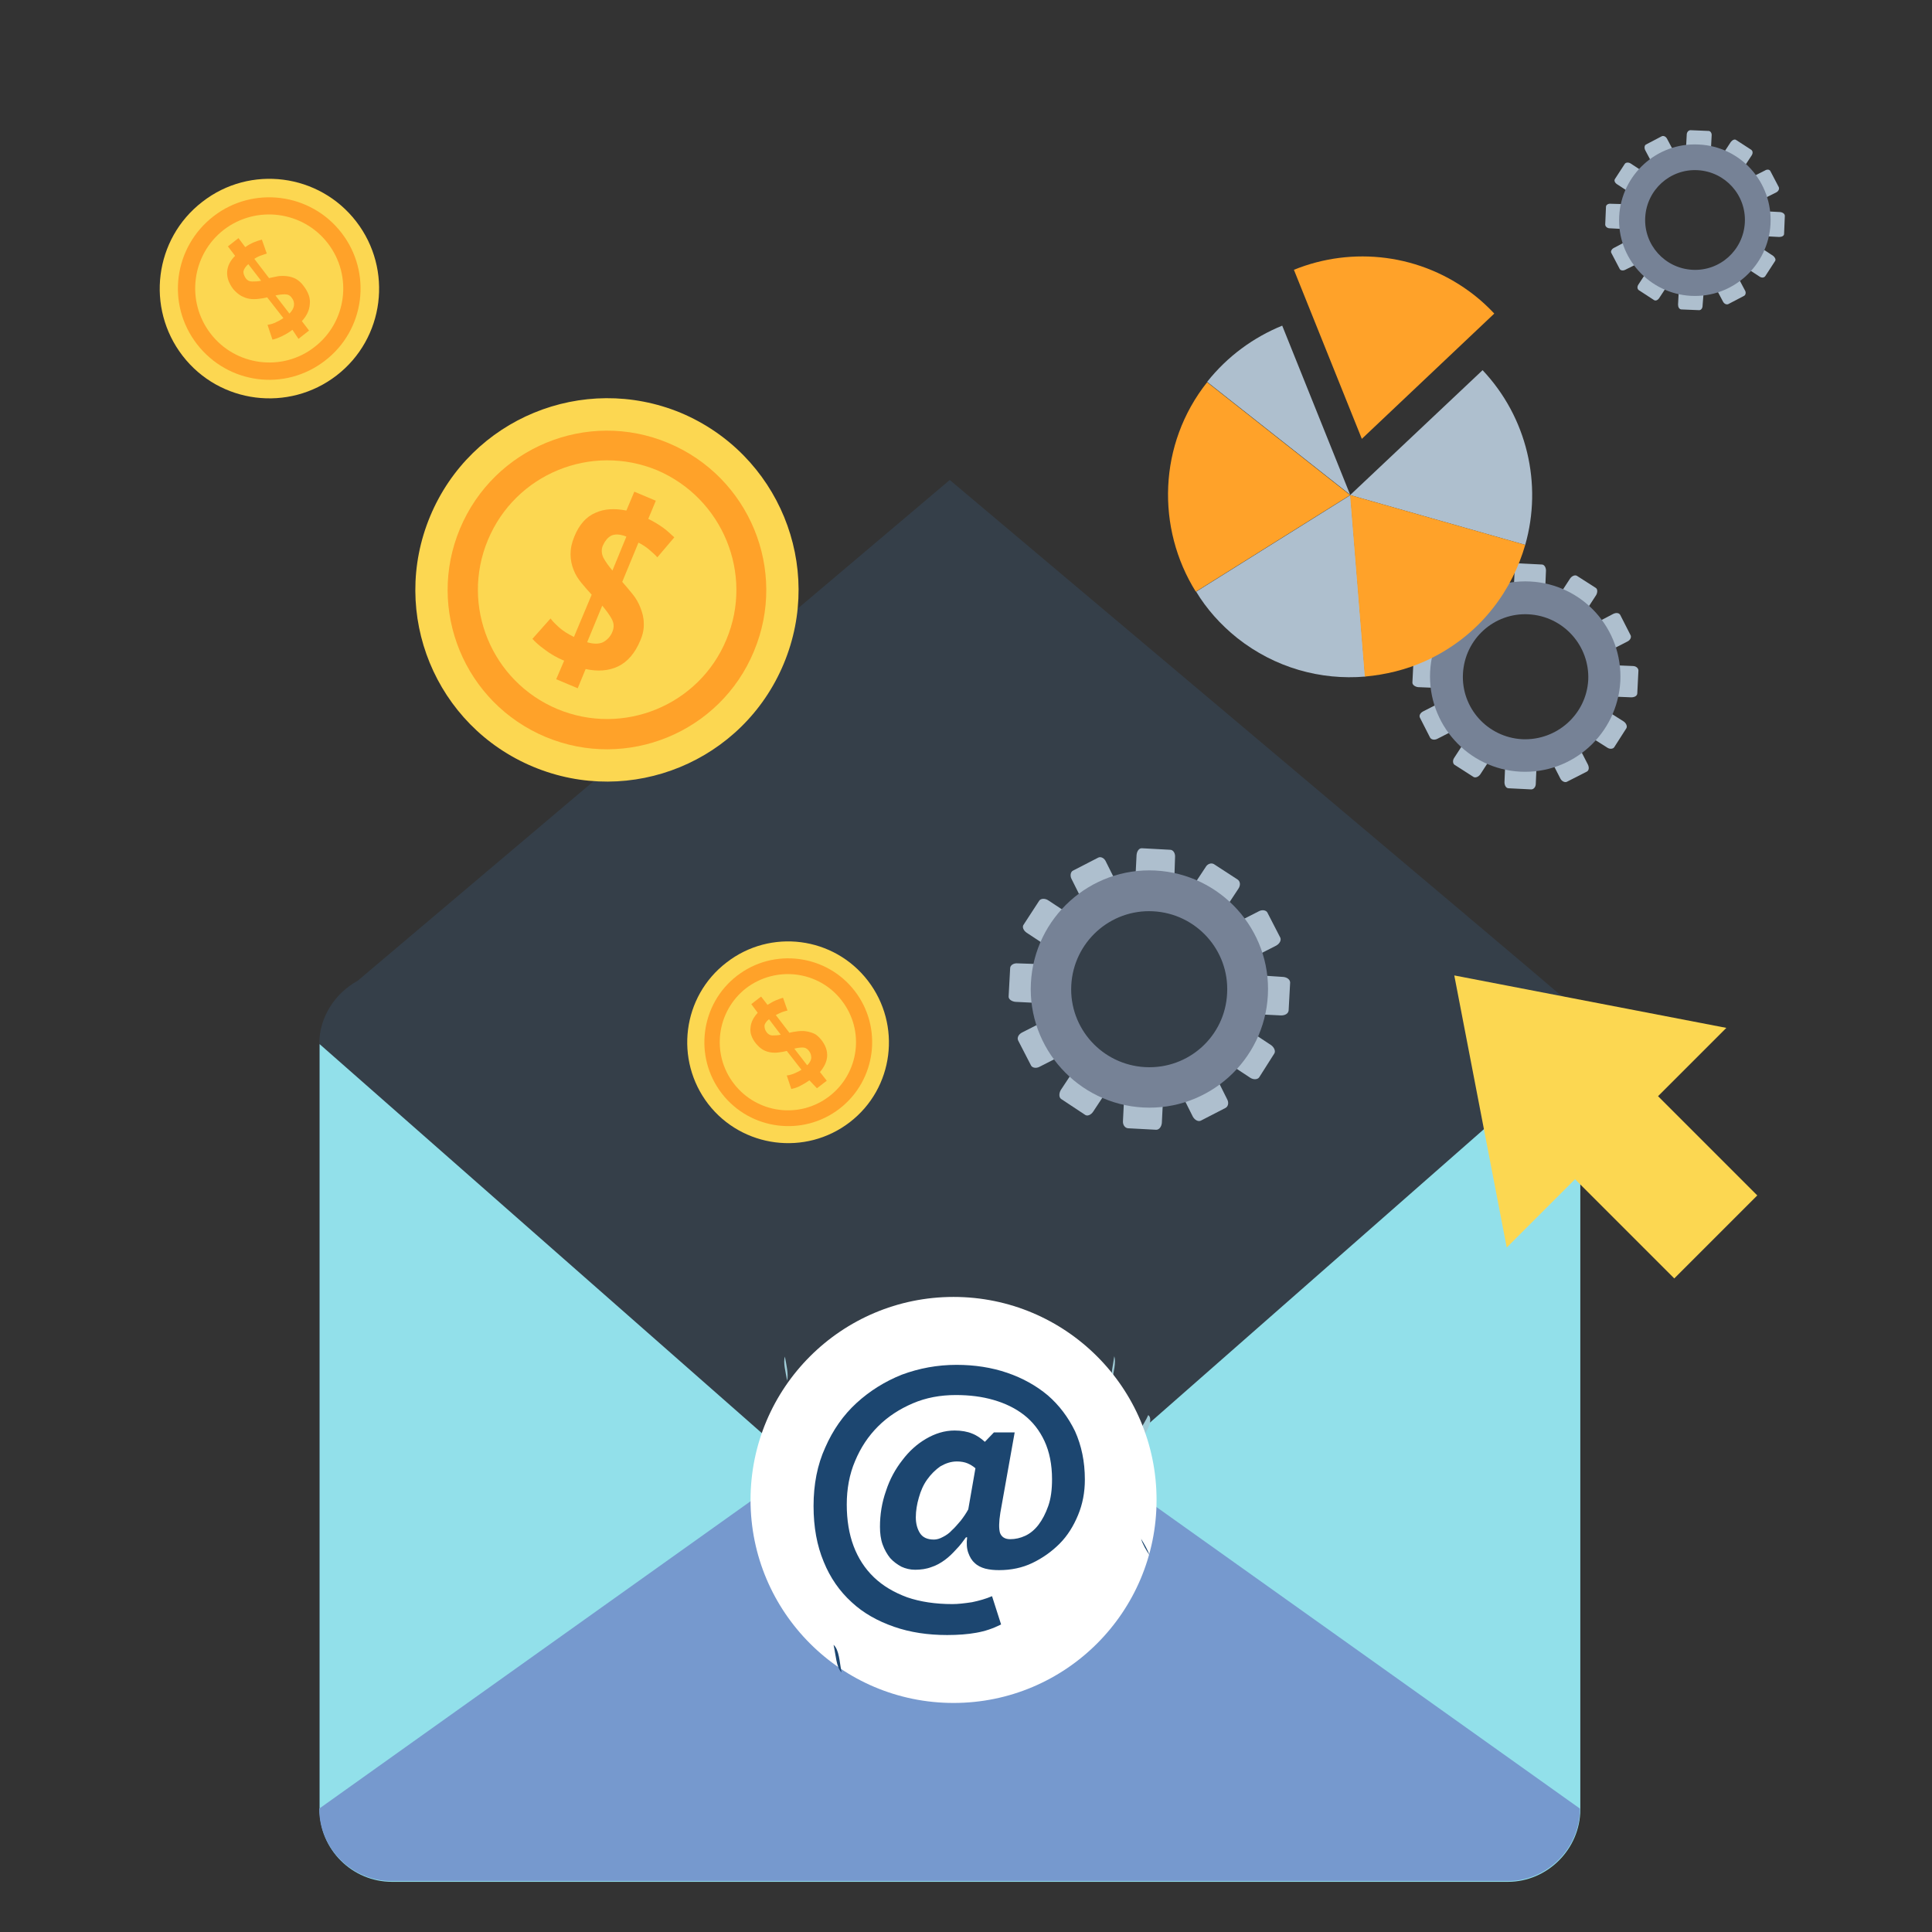 <svg version="1.1" id="Layer_1" xmlns="http://www.w3.org/2000/svg" xmlns:xlink="http://www.w3.org/1999/xlink" x="0px" y="0px"
	 viewBox="0 0 512 512" enable-background="new 0 0 512 512" xml:space="preserve">
<rect x="0" y="0" width="512" height="512" fill="#333333" stroke="none"/>
<g>
	<path fill="#353F49" d="M413.3,263.5L413.3,263.5c-1.4-1.4-161.6-136.3-161.6-136.3L94.8,259.9c-6,3.3-10.2,9.6-10.2,16.8v202.8
		c0,10.6,8.6,19.2,19.2,19.2h295.7c10.5,0,19.2-8.7,19.2-19.2V276.8C418.7,264.7,413.3,263.5,413.3,263.5z"/>
</g>
<g>
	<path fill="#92E0EA" d="M251.7,423.6l-167-146.9v202.8c0,10.6,8.6,19.2,19.2,19.2h295.7c10.5,0,19.2-8.7,19.2-19.2V276.8
		L251.7,423.6z"/>
</g>
<g>
	<path fill="#7699CE" d="M399.5,498.5H103.8c-10.6,0-19.2-8.6-19.2-19.2l167-119l167.1,119C418.7,489.8,410.1,498.5,399.5,498.5z"/>
</g>
<g>
	<path fill="#9FCBD6" d="M294.7,365.9c0.4-2.3,1.1-4.8,0.6-6.5C295,361.7,294.3,364.2,294.7,365.9z"/>
	<path fill="#9FCBD6" d="M304.3,375c-1.1,2.6-3.8,5.7-3.4,8c0.1,0.3,0.2,0.6,0.4,0.9c1.1-2.8,4.2-6.1,3.4-8.4
		C304.6,375.3,304.4,375.1,304.3,375z"/>
	<path fill="#9FCBD6" d="M208,359.5c-0.5,1.6,0.2,4.1,0.6,6.4C209,364.1,208.4,361.7,208,359.5z"/>
</g>
<circle fill="#FFFFFF" cx="252.7" cy="397.5" r="53.8"/>
<g>
	<path fill="#1C4670" d="M304.6,412.1c-0.4-1.3-1.3-2.8-2.2-4.3C302.8,409.2,303.7,410.7,304.6,412.1z"/>
	<path fill="#1C4670" d="M220.9,435.9c0.6,2.6,0.7,5.9,2.1,7.3C222.5,440.5,222.4,437.2,220.9,435.9z"/>
</g>
<g>
	<path fill="#1C4670" d="M263.4,379.6h5.5l-3.8,21.3c-0.4,2.5-0.4,4.2-0.1,5.3c0.4,1.1,1.3,1.7,2.7,1.7c1.4,0,2.7-0.3,4-0.9
		c1.3-0.6,2.5-1.6,3.5-2.9c1-1.3,1.9-3,2.6-5c0.7-2,1-4.3,1-7.1c0-3.9-0.7-7.3-2-10.1c-1.3-2.8-3.1-5.1-5.4-6.9
		c-2.3-1.8-5-3.1-8.1-4c-3.1-0.9-6.4-1.3-10-1.3c-4.1,0-7.9,0.7-11.4,2.2c-3.5,1.5-6.6,3.5-9.2,6.1c-2.6,2.6-4.6,5.6-6.1,9.2
		c-1.5,3.5-2.2,7.4-2.2,11.5c0,4.1,0.6,7.8,1.8,11c1.2,3.2,3,6,5.4,8.3c2.4,2.3,5.3,4,8.8,5.3c3.5,1.2,7.5,1.8,12,1.8
		c1.5,0,3.2-0.2,5.2-0.5c1.9-0.4,3.7-0.9,5.3-1.6l2.4,7.5c-2.2,1.1-4.3,1.8-6.6,2.2c-2.2,0.4-4.8,0.6-7.7,0.6
		c-5.1,0-9.8-0.7-14.1-2.2c-4.3-1.5-8.1-3.6-11.2-6.5c-3.2-2.9-5.7-6.5-7.4-10.7c-1.8-4.3-2.7-9.2-2.7-14.8c0-5.7,1-10.9,3.1-15.5
		c2-4.6,4.8-8.6,8.3-11.8c3.5-3.2,7.5-5.7,12-7.5c4.6-1.7,9.4-2.6,14.5-2.6c4.8,0,9.3,0.7,13.4,2.1c4.1,1.4,7.7,3.4,10.8,6
		c3,2.6,5.4,5.8,7.2,9.5c1.7,3.8,2.6,8,2.6,12.8c0,3.4-0.6,6.5-1.8,9.4c-1.2,2.9-2.8,5.5-4.9,7.6c-2.1,2.1-4.5,3.8-7.2,5.1
		c-2.7,1.3-5.7,1.9-8.8,1.9c-1.3,0-2.5-0.1-3.7-0.4c-1.1-0.3-2.1-0.8-2.8-1.5c-0.8-0.7-1.3-1.6-1.7-2.7c-0.4-1.1-0.5-2.5-0.3-4.1
		H256c-0.8,1.1-1.6,2.2-2.6,3.2c-0.9,1-1.9,2-3,2.8c-1.1,0.8-2.3,1.5-3.6,1.9c-1.3,0.5-2.8,0.7-4.3,0.7c-1.3,0-2.5-0.3-3.6-0.8
		c-1.1-0.6-2.1-1.3-3-2.3c-0.8-1-1.5-2.2-2-3.6c-0.5-1.4-0.7-3-0.7-4.7c0-3.2,0.5-6.4,1.6-9.5c1-3.1,2.5-5.8,4.3-8.1
		c1.8-2.4,3.9-4.3,6.3-5.7c2.4-1.4,4.9-2.2,7.6-2.2c1.8,0,3.4,0.3,4.6,0.8c1.3,0.5,2.4,1.3,3.4,2.2L263.4,379.6z M258.5,389.1
		c-0.7-0.6-1.4-1-2.1-1.3c-0.7-0.3-1.7-0.5-2.8-0.5c-1.6,0-3,0.5-4.4,1.3c-1.3,0.9-2.5,2.1-3.5,3.5c-1,1.4-1.7,3-2.2,4.8
		c-0.5,1.7-0.8,3.5-0.8,5.2c0,1.7,0.4,3.1,1.1,4.2c0.7,1.1,1.9,1.7,3.7,1.7c0.7,0,1.5-0.2,2.4-0.7c0.8-0.4,1.7-1,2.4-1.8
		c0.8-0.7,1.5-1.6,2.3-2.5c0.7-0.9,1.4-1.9,2-3L258.5,389.1z"/>
</g>
<polygon fill="#FCD751" points="457.5,272.4 385.4,258.5 399.3,330.6 417.4,312.5 443.7,338.8 454.7,327.8 465.7,316.8 439.4,290.5 
	"/>
<g>
	<g>
		<path fill="#FCD751" d="M230,259.9c9,11.7,6.9,28.5-4.8,37.5c-11.7,9-28.5,6.8-37.5-4.8c-9-11.7-6.9-28.5,4.8-37.5
			C204.2,246,221,248.2,230,259.9z"/>
		<path fill="#FFA229" d="M226.5,262.6c7.5,9.7,5.7,23.7-4,31.2c-9.7,7.5-23.7,5.7-31.2-4c-7.5-9.7-5.7-23.7,4-31.2
			C205,251.1,219,252.9,226.5,262.6z"/>
		<path fill="#FCD751" d="M223.1,265.2c6.1,7.9,4.6,19.2-3.3,25.3c-7.9,6.1-19.2,4.6-25.3-3.3c-6.1-7.9-4.6-19.2,3.2-25.3
			C205.7,255.8,217.1,257.3,223.1,265.2z"/>
		<g>
			<path fill="#FFA229" d="M214.5,286.3c-1,0.7-1.9,1.2-2.7,1.6c-0.8,0.4-1.6,0.6-2.1,0.7l-1.2-3.6c0.5,0,1-0.2,1.7-0.4
				c0.7-0.3,1.4-0.6,2.2-1.1l-3.9-5c-0.7,0.2-1.4,0.3-2.1,0.4c-0.7,0.1-1.4,0.1-2.1,0c-0.7-0.1-1.4-0.3-2.1-0.7
				c-0.7-0.4-1.3-1-1.9-1.7c-1.1-1.4-1.6-2.8-1.4-4.2c0.1-1.4,0.8-2.7,1.9-3.9l-1.7-2.3l2.6-2l1.7,2.2c0.8-0.5,1.5-0.9,2.2-1.2
				c0.7-0.3,1.3-0.5,1.9-0.7l1.2,3.4c-0.4,0.1-0.8,0.2-1.4,0.4c-0.5,0.2-1.1,0.5-1.7,0.8l3.6,4.7c0.7-0.2,1.4-0.3,2.2-0.4
				c0.7-0.1,1.5-0.1,2.2,0c0.7,0.1,1.4,0.3,2.1,0.6c0.7,0.3,1.3,0.9,1.9,1.6c1.2,1.5,1.7,3,1.6,4.5c-0.1,1.4-0.8,2.8-1.9,4.1
				l1.8,2.3l-2.6,2L214.5,286.3z M203.2,273.6c0.4,0.5,0.9,0.8,1.5,0.8c0.7,0,1.4,0,2.2-0.2l-3.1-4.1c-0.8,0.6-1.2,1.3-1.2,1.8
				C202.6,272.5,202.8,273.1,203.2,273.6z M214.3,278.4c-0.4-0.5-0.9-0.8-1.6-0.8c-0.7,0-1.4,0.1-2.2,0.3l3.4,4.4
				c0.7-0.6,1-1.3,1.1-1.9C215,279.6,214.8,279,214.3,278.4z"/>
		</g>
	</g>
</g>
<g>
	<g>
		<path fill="#FCD751" d="M94.4,58.7c9.8,12.7,7.5,31-5.2,40.8c-12.7,9.8-31,7.5-40.8-5.2c-9.8-12.7-7.5-31,5.2-40.8
			C66.3,43.6,84.6,46,94.4,58.7z"/>
		<path fill="#FFA229" d="M90.5,61.7c8.2,10.6,6.2,25.8-4.4,33.9c-10.6,8.2-25.7,6.2-33.9-4.4c-8.2-10.6-6.2-25.7,4.4-33.9
			C67.1,49.2,82.3,51.1,90.5,61.7z"/>
		<path fill="#FCD751" d="M86.9,64.5c6.6,8.6,5,20.9-3.6,27.5c-8.5,6.6-20.9,5-27.5-3.6c-6.6-8.6-5-20.9,3.5-27.5
			C67.9,54.3,80.3,55.9,86.9,64.5z"/>
		<g>
			<path fill="#FFA229" d="M77.5,87.4c-1,0.8-2,1.3-3,1.8c-0.9,0.4-1.7,0.7-2.3,0.8l-1.3-3.9c0.5-0.1,1.1-0.2,1.8-0.5
				c0.7-0.3,1.5-0.7,2.4-1.3l-4.3-5.5c-0.7,0.2-1.5,0.3-2.3,0.4c-0.8,0.1-1.6,0.1-2.3,0c-0.8-0.1-1.5-0.4-2.3-0.8
				c-0.7-0.4-1.4-1-2.1-1.8c-1.2-1.6-1.7-3.1-1.6-4.6c0.1-1.5,0.8-2.9,2.1-4.2l-1.9-2.5l2.8-2.2l1.8,2.4c0.8-0.6,1.6-1,2.3-1.3
				c0.7-0.3,1.4-0.5,2.1-0.7l1.3,3.7c-0.4,0.1-0.9,0.3-1.5,0.5c-0.6,0.2-1.2,0.5-1.8,0.9l3.9,5.1c0.8-0.2,1.5-0.3,2.4-0.5
				c0.8-0.1,1.6-0.1,2.4,0c0.8,0.1,1.5,0.3,2.3,0.7c0.7,0.4,1.4,1,2,1.8c1.3,1.7,1.9,3.3,1.7,4.9c-0.1,1.6-0.8,3.1-2.1,4.5l1.9,2.5
				l-2.8,2.2L77.5,87.4z M65.1,73.7c0.4,0.6,1,0.9,1.7,0.9c0.7,0,1.5,0,2.4-0.2l-3.4-4.4c-0.8,0.7-1.2,1.4-1.3,2
				C64.5,72.5,64.7,73.1,65.1,73.7z M77.3,78.9c-0.4-0.6-1-0.9-1.8-0.9c-0.7,0-1.6,0.1-2.5,0.3l3.7,4.8c0.7-0.7,1.1-1.4,1.2-2.1
				C78,80.2,77.8,79.5,77.3,78.9z"/>
		</g>
	</g>
</g>
<g>
	<g>
		<path fill="#FCD751" d="M207.7,175.9c-10.8,25.9-40.5,38.1-66.4,27.3c-25.9-10.8-38.1-40.5-27.3-66.4
			c10.8-25.9,40.5-38.1,66.4-27.4C206.3,120.3,218.5,150,207.7,175.9z"/>
		<path fill="#FFA229" d="M199.8,172.6c-8.9,21.5-33.7,31.7-55.2,22.7c-21.5-9-31.7-33.7-22.7-55.2c9-21.5,33.7-31.7,55.2-22.7
			C198.6,126.4,208.8,151.1,199.8,172.6z"/>
		<path fill="#FCD751" d="M192.5,169.5c-7.2,17.4-27.3,25.7-44.8,18.4c-17.4-7.3-25.7-27.3-18.4-44.8c7.3-17.5,27.3-25.7,44.8-18.5
			C191.5,132,199.8,152.1,192.5,169.5z"/>
		<g>
			<path fill="#FFA229" d="M149.5,175.1c-2.1-0.9-3.8-1.9-5.2-3c-1.4-1-2.5-2-3.2-2.8l4.8-5.4c0.5,0.7,1.3,1.5,2.3,2.4
				c1,0.9,2.3,1.7,3.9,2.5l4.7-11.2c-0.9-1-1.8-2-2.7-3.1c-0.9-1.1-1.6-2.2-2.1-3.5c-0.5-1.3-0.8-2.6-0.8-4.1c0-1.5,0.3-3,1-4.7
				c1.3-3.2,3.2-5.3,5.6-6.3c2.4-1.1,5.1-1.2,8.2-0.6l2.1-5l5.7,2.4l-2,4.8c1.6,0.8,2.9,1.6,4,2.4c1.1,0.8,2,1.7,2.9,2.5l-4.5,5.3
				c-0.5-0.6-1.2-1.2-2-1.9c-0.8-0.7-1.8-1.4-3-2l-4.3,10.4c0.9,1,1.8,2.1,2.7,3.2c0.9,1.1,1.6,2.3,2.1,3.6c0.5,1.3,0.9,2.6,0.9,4.1
				c0.1,1.4-0.2,3-0.9,4.6c-1.4,3.4-3.4,5.7-5.9,6.9c-2.5,1.2-5.4,1.4-8.6,0.7l-2.1,5.1l-5.7-2.4L149.5,175.1z M159.8,144.5
				c-0.5,1.1-0.4,2.2,0.1,3.3c0.6,1.1,1.4,2.2,2.4,3.4l3.7-9c-1.8-0.7-3.1-0.7-4.1-0.2C161,142.5,160.3,143.4,159.8,144.5z
				 M162.3,167.4c0.5-1.2,0.4-2.3-0.2-3.4c-0.6-1.1-1.5-2.3-2.5-3.5l-4,9.7c1.7,0.5,3.1,0.5,4.2,0
				C160.9,169.6,161.8,168.7,162.3,167.4z"/>
		</g>
	</g>
</g>
<g>
	<path fill="#AEBFCE" d="M311.2,233.2c0,1.1-0.7,1.9-1.5,1.8l-7.5-0.4c-0.8-0.1-1.4-0.9-1.3-2l0.3-6c0.1-1.1,0.7-1.9,1.5-1.8
		l7.4,0.4c0.8,0,1.4,0.9,1.3,2L311.2,233.2z"/>
	<path fill="#AEBFCE" d="M308.2,291.6c0.1-1.1-0.5-2-1.3-2l-7.5-0.4c-0.8,0-1.5,0.8-1.5,1.8l-0.3,6c-0.1,1.1,0.5,1.9,1.3,2l7.5,0.4
		c0.8,0,1.4-0.8,1.5-1.8L308.2,291.6z"/>
	<path fill="#AEBFCE" d="M295.8,233.8c0.5,0.9,0.3,2-0.4,2.3l-6.6,3.4c-0.7,0.4-1.6-0.1-2.1-1.1l-2.7-5.4c-0.5-0.9-0.3-2,0.4-2.3
		l6.6-3.4c0.7-0.4,1.7,0.1,2.1,1.1L295.8,233.8z"/>
	<path fill="#AEBFCE" d="M322.5,285.9c-0.5-0.9-1.4-1.4-2.1-1.1l-6.6,3.4c-0.7,0.4-0.9,1.4-0.4,2.3l2.7,5.4c0.5,0.9,1.4,1.4,2.1,1.1
		l6.6-3.4c0.7-0.4,0.9-1.4,0.4-2.3L322.5,285.9z"/>
	<path fill="#AEBFCE" d="M282.8,241.9c0.9,0.6,1.3,1.6,0.8,2.2l-4.1,6.3c-0.4,0.7-1.5,0.7-2.4,0.1l-5-3.3c-0.9-0.6-1.3-1.6-0.8-2.2
		l4.1-6.3c0.4-0.6,1.5-0.7,2.4-0.1L282.8,241.9z"/>
	<path fill="#AEBFCE" d="M331.9,273.7c-0.9-0.6-1.9-0.5-2.4,0.1l-4,6.3c-0.4,0.7-0.1,1.7,0.8,2.2l5,3.3c0.9,0.6,2,0.5,2.4-0.1l4-6.3
		c0.4-0.6,0-1.6-0.8-2.2L331.9,273.7z"/>
	<path fill="#AEBFCE" d="M275.6,255.5c1.1,0,1.9,0.7,1.9,1.5l-0.4,7.5c0,0.8-0.9,1.4-2,1.3l-6-0.3c-1-0.1-1.9-0.7-1.8-1.5l0.4-7.4
		c0-0.8,0.9-1.4,2-1.3L275.6,255.5z"/>
	<path fill="#AEBFCE" d="M334.1,258.5c-1.1-0.1-1.9,0.5-2,1.3l-0.4,7.5c0,0.8,0.8,1.5,1.8,1.5l6,0.3c1.1,0,1.9-0.5,2-1.3l0.4-7.4
		c0-0.8-0.8-1.4-1.8-1.5L334.1,258.5z"/>
	<path fill="#AEBFCE" d="M276.2,270.9c0.9-0.5,2-0.3,2.3,0.4l3.4,6.6c0.4,0.7-0.1,1.7-1.1,2.1l-5.3,2.7c-0.9,0.5-2,0.3-2.3-0.4
		l-3.4-6.6c-0.3-0.7,0.1-1.6,1.1-2.1L276.2,270.9z"/>
	<path fill="#AEBFCE" d="M328.3,244.2c-0.9,0.5-1.4,1.4-1.1,2.1l3.4,6.6c0.3,0.7,1.4,0.9,2.3,0.4l5.3-2.7c0.9-0.5,1.4-1.4,1.1-2.1
		l-3.4-6.6c-0.3-0.7-1.4-0.9-2.3-0.4L328.3,244.2z"/>
	<path fill="#AEBFCE" d="M284.4,283.9c0.6-0.9,1.6-1.3,2.2-0.8l6.2,4.1c0.7,0.4,0.7,1.5,0.2,2.4l-3.3,5c-0.6,0.9-1.6,1.3-2.2,0.8
		l-6.2-4.1c-0.7-0.4-0.7-1.5-0.2-2.4L284.4,283.9z"/>
	<path fill="#AEBFCE" d="M316.2,234.8c-0.6,0.9-0.5,1.9,0.2,2.4l6.3,4.1c0.6,0.4,1.6,0.1,2.2-0.8l3.3-5c0.6-0.9,0.5-1.9-0.2-2.4
		l-6.3-4.1c-0.7-0.4-1.7-0.1-2.2,0.8L316.2,234.8z"/>
	<path fill="#768296" d="M306.2,230.7c-17.3-0.9-32.1,12.5-33,29.8c-0.9,17.3,12.5,32.1,29.8,33c17.3,0.9,32.1-12.5,33-29.8
		C336.9,246.4,323.5,231.6,306.2,230.7z M303.5,282.8c-11.4-0.6-20.2-10.3-19.6-21.7c0.6-11.4,10.3-20.2,21.7-19.6
		c11.4,0.6,20.2,10.3,19.6,21.7C324.7,274.6,315,283.4,303.5,282.8z"/>
</g>
<g>
	<path fill="#AEBFCE" d="M453.4,39.8c0,0.7-0.5,1.2-1,1.2l-4.8-0.2c-0.5,0-0.9-0.6-0.8-1.3l0.2-3.8c0-0.7,0.5-1.2,1-1.2l4.8,0.2
		c0.5,0,0.9,0.6,0.8,1.3L453.4,39.8z"/>
	<path fill="#AEBFCE" d="M451.5,77.2c0-0.7-0.3-1.2-0.8-1.3l-4.8-0.2c-0.5,0-0.9,0.5-1,1.2l-0.2,3.8c0,0.7,0.3,1.2,0.8,1.3l4.8,0.2
		c0.5,0,0.9-0.5,0.9-1.2L451.5,77.2z"/>
	<path fill="#AEBFCE" d="M443.6,40.2c0.3,0.6,0.2,1.3-0.2,1.5l-4.2,2.2c-0.4,0.2-1-0.1-1.4-0.7l-1.8-3.4c-0.3-0.6-0.2-1.3,0.2-1.5
		l4.2-2.2c0.5-0.2,1.1,0.1,1.4,0.7L443.6,40.2z"/>
	<path fill="#AEBFCE" d="M460.6,73.5c-0.3-0.6-0.9-0.9-1.4-0.7L455,75c-0.4,0.2-0.6,0.9-0.2,1.5l1.8,3.4c0.3,0.6,0.9,0.9,1.4,0.7
		l4.2-2.2c0.4-0.2,0.6-0.9,0.2-1.5L460.6,73.5z"/>
	<path fill="#AEBFCE" d="M435.3,45.4c0.6,0.4,0.8,1,0.5,1.4l-2.6,4c-0.3,0.4-0.9,0.5-1.5,0.1l-3.2-2.1c-0.6-0.4-0.8-1-0.5-1.4l2.6-4
		c0.3-0.4,1-0.4,1.5-0.1L435.3,45.4z"/>
	<path fill="#AEBFCE" d="M466.7,65.7c-0.6-0.4-1.2-0.3-1.5,0.1l-2.6,4c-0.3,0.4,0,1.1,0.5,1.4l3.2,2.1c0.6,0.4,1.2,0.3,1.5-0.1
		l2.6-4c0.3-0.4,0-1-0.5-1.4L466.7,65.7z"/>
	<path fill="#AEBFCE" d="M430.7,54.1c0.7,0,1.2,0.5,1.2,1l-0.2,4.8c0,0.5-0.6,0.9-1.3,0.8l-3.8-0.2c-0.7,0-1.2-0.5-1.2-1l0.2-4.7
		c0-0.5,0.6-0.9,1.3-0.8L430.7,54.1z"/>
	<path fill="#AEBFCE" d="M468,56c-0.7,0-1.2,0.3-1.3,0.8l-0.2,4.8c0,0.5,0.5,0.9,1.2,1l3.8,0.2c0.7,0,1.3-0.3,1.3-0.8l0.2-4.8
		c0-0.5-0.5-0.9-1.2-1L468,56z"/>
	<path fill="#AEBFCE" d="M431.1,63.9c0.6-0.3,1.3-0.2,1.5,0.2l2.2,4.3c0.2,0.4-0.1,1-0.7,1.4l-3.4,1.7c-0.6,0.3-1.3,0.2-1.5-0.3
		L427,67c-0.2-0.4,0.1-1,0.7-1.3L431.1,63.9z"/>
	<path fill="#AEBFCE" d="M464.3,46.9c-0.6,0.3-0.9,0.9-0.7,1.4l2.2,4.2c0.2,0.4,0.9,0.6,1.5,0.2l3.4-1.7c0.6-0.3,0.9-0.9,0.7-1.4
		l-2.2-4.2c-0.2-0.5-0.9-0.6-1.5-0.2L464.3,46.9z"/>
	<path fill="#AEBFCE" d="M436.3,72.2c0.4-0.6,1-0.8,1.4-0.5l4,2.6c0.4,0.3,0.5,0.9,0.1,1.5l-2.1,3.2c-0.4,0.6-1,0.8-1.4,0.5l-4-2.6
		c-0.4-0.3-0.5-0.9-0.1-1.5L436.3,72.2z"/>
	<path fill="#AEBFCE" d="M456.6,40.8c-0.4,0.6-0.3,1.2,0.1,1.5l4,2.6c0.4,0.3,1,0,1.4-0.5l2.1-3.2c0.4-0.6,0.3-1.2-0.1-1.5l-4-2.6
		c-0.4-0.3-1,0-1.4,0.5L456.6,40.8z"/>
	<path fill="#768296" d="M450.2,38.3c-11.1-0.6-20.5,8-21.1,19c-0.6,11.1,8,20.5,19,21.1c11.1,0.6,20.5-8,21.1-19
		C469.8,48.3,461.3,38.8,450.2,38.3z M448.5,71.5c-7.3-0.4-12.9-6.6-12.5-13.9c0.4-7.3,6.6-12.9,13.9-12.5
		c7.3,0.4,12.9,6.6,12.5,13.9C462,66.3,455.8,71.9,448.5,71.5z"/>
</g>
<g>
	<path fill="#AEBFCE" d="M409.5,156c0,0.8-0.6,1.5-1.2,1.5l-6-0.3c-0.6,0-1.1-0.7-1.1-1.6l0.2-4.8c0.1-0.8,0.6-1.5,1.2-1.5l6,0.3
		c0.6,0,1.1,0.7,1.1,1.6L409.5,156z"/>
	<path fill="#AEBFCE" d="M407.2,202.9c0-0.9-0.4-1.6-1.1-1.6l-6-0.3c-0.6,0-1.2,0.6-1.2,1.5l-0.2,4.8c0,0.8,0.4,1.6,1.1,1.6l6,0.3
		c0.6,0,1.2-0.6,1.2-1.5L407.2,202.9z"/>
	<path fill="#AEBFCE" d="M397.2,156.5c0.4,0.7,0.2,1.6-0.3,1.9l-5.3,2.7c-0.6,0.3-1.3-0.1-1.7-0.8l-2.2-4.3
		c-0.4-0.8-0.3-1.6,0.3-1.9l5.3-2.7c0.6-0.3,1.3,0.1,1.7,0.8L397.2,156.5z"/>
	<path fill="#AEBFCE" d="M418.6,198.3c-0.4-0.8-1.1-1.1-1.7-0.9l-5.3,2.7c-0.6,0.3-0.7,1.1-0.3,1.9l2.2,4.3c0.4,0.8,1.2,1.1,1.7,0.9
		l5.3-2.7c0.6-0.3,0.7-1.1,0.3-1.9L418.6,198.3z"/>
	<path fill="#AEBFCE" d="M386.8,163.1c0.7,0.5,1,1.3,0.7,1.8l-3.2,5c-0.3,0.5-1.2,0.6-1.9,0.1l-4-2.6c-0.7-0.5-1-1.3-0.7-1.8l3.2-5
		c0.3-0.5,1.2-0.6,1.9-0.1L386.8,163.1z"/>
	<path fill="#AEBFCE" d="M426.2,188.6c-0.7-0.5-1.6-0.4-1.9,0.1l-3.2,5c-0.3,0.5,0,1.3,0.7,1.8l4.1,2.6c0.7,0.5,1.6,0.4,1.9-0.1
		l3.2-5c0.3-0.5,0-1.3-0.7-1.8L426.2,188.6z"/>
	<path fill="#AEBFCE" d="M381,174c0.8,0,1.5,0.6,1.5,1.2l-0.3,6c0,0.6-0.7,1.1-1.6,1.1l-4.8-0.2c-0.8-0.1-1.5-0.6-1.5-1.2l0.3-6
		c0-0.6,0.7-1.1,1.6-1.1L381,174z"/>
	<path fill="#AEBFCE" d="M427.9,176.3c-0.8,0-1.6,0.4-1.6,1.1l-0.3,6c0,0.6,0.6,1.2,1.5,1.2l4.8,0.2c0.9,0,1.6-0.4,1.6-1.1l0.3-6
		c0-0.6-0.6-1.2-1.5-1.2L427.9,176.3z"/>
	<path fill="#AEBFCE" d="M381.5,186.3c0.8-0.4,1.6-0.2,1.9,0.3l2.7,5.3c0.3,0.6-0.1,1.3-0.9,1.7l-4.3,2.2c-0.8,0.4-1.6,0.2-1.9-0.3
		l-2.7-5.3c-0.3-0.6,0.1-1.3,0.9-1.7L381.5,186.3z"/>
	<path fill="#AEBFCE" d="M423.3,164.9c-0.8,0.4-1.1,1.1-0.9,1.7l2.7,5.3c0.3,0.6,1.1,0.7,1.9,0.3l4.3-2.2c0.8-0.4,1.1-1.2,0.8-1.7
		l-2.7-5.3c-0.3-0.6-1.1-0.7-1.9-0.3L423.3,164.9z"/>
	<path fill="#AEBFCE" d="M388,196.8c0.5-0.7,1.3-1,1.8-0.7l5,3.2c0.5,0.3,0.6,1.2,0.1,1.9l-2.6,4c-0.5,0.7-1.3,1-1.8,0.7l-5-3.2
		c-0.5-0.3-0.6-1.2-0.1-1.9L388,196.8z"/>
	<path fill="#AEBFCE" d="M413.5,157.3c-0.5,0.7-0.4,1.6,0.1,1.9l5,3.2c0.5,0.3,1.3,0,1.8-0.7l2.6-4c0.4-0.7,0.4-1.6-0.1-1.9l-5-3.2
		c-0.5-0.3-1.3,0-1.8,0.7L413.5,157.3z"/>
	<path fill="#768296" d="M405.5,154.1c-13.9-0.7-25.8,10-26.5,23.9c-0.7,13.9,10,25.8,23.9,26.5c13.9,0.7,25.7-10,26.5-23.9
		C430.1,166.6,419.4,154.8,405.5,154.1z M403.4,195.9c-9.2-0.5-16.2-8.3-15.7-17.4c0.5-9.2,8.3-16.2,17.4-15.7
		c9.2,0.5,16.2,8.3,15.8,17.4C420.4,189.3,412.6,196.3,403.4,195.9z"/>
</g>
<g>
	<path fill="#FFA229" d="M316.9,156.8l40.9-25.6l-37.9-29.9C306.9,117.7,306.4,140,316.9,156.8z"/>
	<path fill="#FFA229" d="M342.9,71.5l18,44.8L396,83.1c-1.6-1.7-3.3-3.3-5.2-4.8C376.7,67.2,358.4,65.2,342.9,71.5z"/>
	<path fill="#AEBFCE" d="M327.9,169.1c10,7.9,22.1,11.2,33.9,10.2l-3.9-48.1l-40.9,25.6C319.7,161.3,323.4,165.5,327.9,169.1z"/>
	<path fill="#AEBFCE" d="M319.9,101.2l37.9,29.9l-18-44.8C332.2,89.4,325.3,94.4,319.9,101.2z"/>
	<path fill="#AEBFCE" d="M357.8,131.2l46.4,13.2c4.6-16.1,0.5-33.8-11.3-46.3L357.8,131.2z"/>
	<path fill="#FFA229" d="M357.8,131.2l3.9,48.1c5.5-0.5,10.9-1.8,16-4.1c6.8-3.1,13.1-7.8,18-14.1c4-5.1,6.8-10.8,8.5-16.7
		L357.8,131.2z"/>
</g>
</svg>
